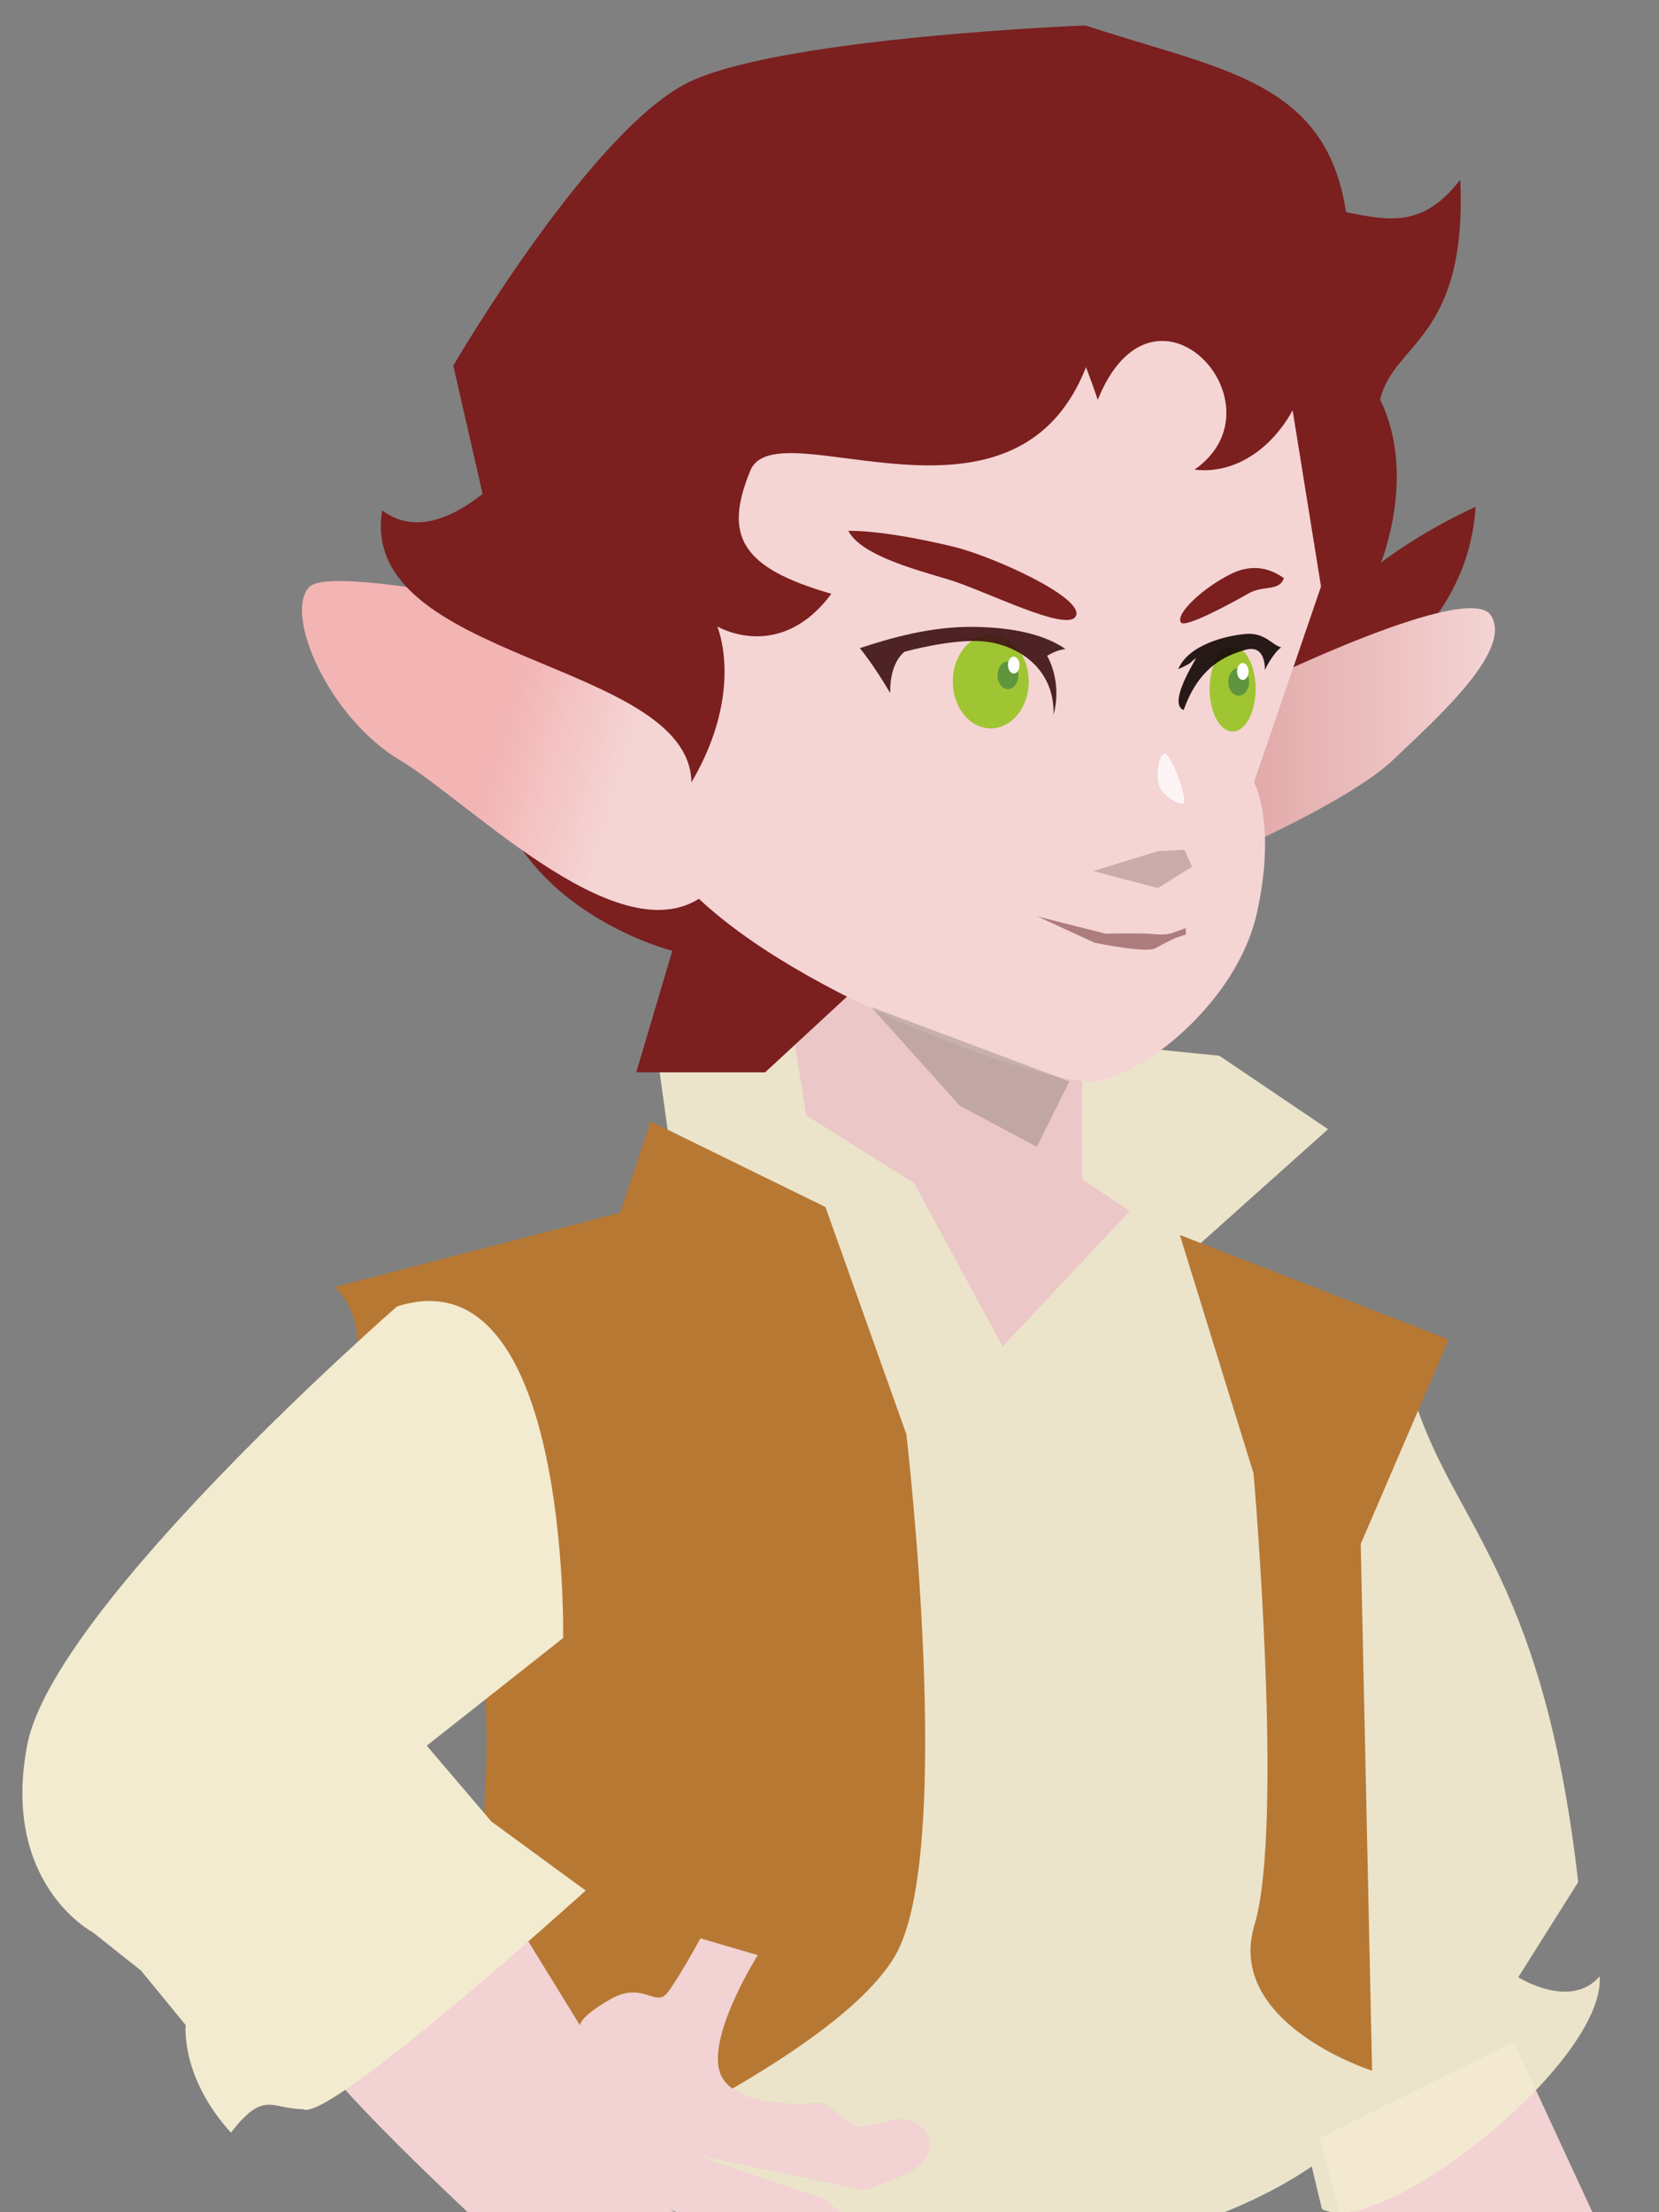 <?xml version="1.0" encoding="UTF-8" standalone="no"?>
<svg
   width="600"
   height="800"
   version="1.1"
   viewBox="0 0 159 212"
   id="svg2818"
   sodipodi:docname="peace.svg"
   inkscape:version="1.4 (1:1.4+202410161351+e7c3feb100)"
   xml:space="preserve"
   xmlns:inkscape="http://www.inkscape.org/namespaces/inkscape"
   xmlns:sodipodi="http://sodipodi.sourceforge.net/DTD/sodipodi-0.dtd"
   xmlns:xlink="http://www.w3.org/1999/xlink"
   xmlns="http://www.w3.org/2000/svg"
   xmlns:svg="http://www.w3.org/2000/svg"
   xmlns:rdf="http://www.w3.org/1999/02/22-rdf-syntax-ns#"
   xmlns:cc="http://creativecommons.org/ns#"
   xmlns:dc="http://purl.org/dc/elements/1.1/"><rect x="0" y="0" width="159" height="212" fill="#808080" stroke="none"/><defs
     id="defs2822"><linearGradient
       id="linearGradient24"
       inkscape:collect="always"><stop
         style="stop-color:#e0a4a4;stop-opacity:1;"
         offset="0"
         id="stop24" /><stop
         style="stop-color:#f5d4d4;stop-opacity:1;"
         offset="1"
         id="stop25" /></linearGradient><linearGradient
       id="linearGradient1"
       inkscape:collect="always"><stop
         style="stop-color:#f3b4b4;stop-opacity:1;"
         offset="0"
         id="stop1" /><stop
         style="stop-color:#f5d4d4;stop-opacity:1;"
         offset="1"
         id="stop2" /></linearGradient><linearGradient
       inkscape:collect="always"
       xlink:href="#linearGradient1"
       id="linearGradient2"
       x1="47.553"
       y1="71.292"
       x2="59.54"
       y2="74.91"
       gradientUnits="userSpaceOnUse" /><linearGradient
       inkscape:collect="always"
       xlink:href="#linearGradient24"
       id="linearGradient25"
       x1="117.183"
       y1="70.167"
       x2="143.277"
       y2="70.167"
       gradientUnits="userSpaceOnUse" /></defs><sodipodi:namedview
     id="namedview2820"
     pagecolor="#ffffff"
     bordercolor="#999999"
     borderopacity="1"
     inkscape:pageshadow="0"
     inkscape:pageopacity="0"
     inkscape:pagecheckerboard="0"
     showgrid="false"
     inkscape:snap-global="false"
     inkscape:zoom="0.63551222"
     inkscape:cx="352.47159"
     inkscape:cy="416.98647"
     inkscape:window-width="1920"
     inkscape:window-height="1011"
     inkscape:window-x="0"
     inkscape:window-y="0"
     inkscape:window-maximized="1"
     inkscape:current-layer="svg2818"
     inkscape:showpageshadow="2"
     inkscape:deskcolor="#d1d1d1" /><g
     fill="none"
     stroke-linecap="round"
     stroke-linejoin="round"
     id="g2806"><circle
       r="0"
       stroke="#c53822"
       stroke-width="2.26"
       style="paint-order:stroke markers fill"
       id="circle2792" /><g
       stroke="#924019"
       id="g2800"><circle
         r="0"
         stroke-width="1.29"
         style="paint-order:stroke markers fill"
         id="circle2794" /><circle
         transform="scale(1,-1)"
         r="0"
         stroke-width="3.6"
         style="paint-order:stroke markers fill"
         id="circle2796" /><circle
         transform="scale(1,-1)"
         r="0"
         stroke-width="3.6"
         style="paint-order:stroke markers fill"
         id="circle2798" /></g><circle
       transform="scale(1,-1)"
       r="0"
       stroke="#4d4320"
       stroke-width="4.38"
       style="paint-order:stroke markers fill"
       id="circle2802" /><circle
       transform="scale(1,-1)"
       r="0"
       stroke="#4d4320"
       stroke-width="3.52"
       style="paint-order:stroke markers fill"
       id="circle2804" /></g><g
     inkscape:groupmode="layer"
     id="layer1"
     inkscape:label="Layer 1" /><path
     style="fill:#f2d2d2;fill-opacity:1;stroke-width:0.239"
     d="m 126.458,204.893 2.877,10.506 24.587,-0.586 -8.843,-19.11 z"
     id="path21-3"
     sodipodi:nodetypes="ccccc" /><path
     style="fill:#f3ebd0;fill-opacity:0.93;stroke-width:0.239"
     d="m 116.857,101.171 -30.728,-3.067 -23.569,-0.139 2.713,19.618 -19.011,6.111 13.474,18.142 c 0,0 -7.114,45.853 -3.925,66.033 36.042,14.832 61.47,7.158 72.966,-2.548 0.053,-12.762 -6.729,-13.905 -6.729,-13.905 0,0 3.566,15.995 4.65,20.279 5.514,3.042 27.179,-13.933 26.619,-22.312 -2.775,3.27 -7.808,0.102 -7.808,0.102 l 5.747,-9.124 c -3.476,-30.525 -12.661,-34.63 -16.137,-47.775 l -21.304,-12.328 13.468,-12.045 z"
     id="path13-6"
     sodipodi:nodetypes="ccccccccccccccccc" /><path
     style="fill:#ecc7c7;fill-opacity:1;stroke-width:0.239"
     d="m 103.692,98.312 0.005,14.688 4.581,3.055 -12.182,12.986 -8.49,-15.659 -10.336,-6.493 -2.725,-16.846 -3.182,-11.8 z"
     id="path12-7"
     sodipodi:nodetypes="ccccccccc" /><path
     style="fill:#b77834;fill-opacity:1;stroke-width:0.239"
     d="m 113.076,118.347 25.765,10.023 -8.427,19.591 1.089,50.481 c 0,0 -14.124,-4.513 -11.272,-13.973 2.852,-9.46 -0.09,-43.271 -0.09,-43.271 z"
     id="path14-5"
     sodipodi:nodetypes="cccczcc" /><path
     style="fill:#b77834;fill-opacity:1;stroke-width:0.239"
     d="m 62.369,107.467 -2.935,8.746 -27.369,7.129 c 0,0 2.504,2.03 2.178,6.22 6.096,14.109 6.752,26.213 10.09,22.996 4.035,7.394 1.528,26.868 1.528,26.868 l 8.17,28.844 c 0,0 25.905,-10.972 31.728,-20.793 5.823,-9.821 1.107,-50.034 1.107,-50.034 l -7.752,-21.77 z"
     id="path15-2"
     sodipodi:nodetypes="ccccccczccc" /><path
     style="fill:#f2d2d2;fill-opacity:1;stroke-width:0.326"
     d="m 29.888,196.413 c 4.518,6.31 19.877,20.14 19.877,20.14 l 5.749,3.252 8.06,6.218 c 0,0 2.615,2.347 4.974,3.168 2.62,0.927 10.866,-1.496 7.944,-3.302 -1.673,-0.142 -8.349,-4.071 -8.349,-4.071 l -7.691,-4.792 12.383,5.78 c 0,0 3.479,-0.042 7.053,0.933 0.867,-4.293 0.81,-4.52 -1.63,-5.275 -3.341,-0.755 -14.07,-6.721 -14.07,-6.721 0,0 12.679,4.653 14.899,4.06 2.22,-0.592 8.323,-0.019 5.377,-1.282 -2.946,-1.263 -5.263,-3.714 -5.263,-3.714 l -12.692,-4.334 16.021,3.353 c 0,0 -0.417,0.519 4.064,-1.373 4.481,-1.891 2.154,-6.157 -1.056,-5.25 -4.847,1.162 -2.854,0.627 -6.742,-1.717 0,0 -7.835,0.894 -9.622,-2.467 -1.787,-3.361 3.453,-11.657 3.453,-11.657 l -5.494,-1.606 c 0,0 -2.032,3.731 -3.163,5.204 -1.131,1.473 -2.36,-1.158 -5.471,0.63 -3.111,1.787 -2.904,2.52 -2.904,2.52 l -6.653,-10.822 c 0,0 -1.431,-4.777 -5.421,-4.709 -3.99,0.068 -13.881,8.92 -13.634,17.836 z"
     id="path16-6"
     sodipodi:nodetypes="cccccccccccczzccczzczcczzccccc" /><path
     style="fill:#f3ebd0;fill-opacity:1;stroke-width:0.239"
     d="m 38.047,125.202 c 0,0 -32.885,28.699 -35.437,42.013 -2.553,13.314 6.275,17.951 6.275,17.951 l 4.629,3.678 4.284,5.226 c 0,0 -0.523,4.962 4.337,10.304 3.163,-4.111 3.899,-2.257 6.882,-2.254 2.331,1.488 27.115,-20.944 27.115,-20.944 l -9.037,-6.618 -6.194,-7.268 13.07,-10.315 c 0,0 0.679,-37.109 -15.924,-31.772 z"
     id="path13-3-1"
     sodipodi:nodetypes="czcccccccccc" /><path
     style="fill:#7b1f1f;fill-opacity:1;stroke-width:0.315"
     d="m 129.006,20.336 c 4.19,0.827 7.403,1.487 10.941,-3.112 0.707,15.309 -6.47,15.639 -7.673,21.085 3.537,7.166 0.078,15.61 0.078,15.61 0,0 3.565,-2.813 9.07,-5.356 -0.859,13.427 -13.949,18.541 -13.949,18.541 L 107.904,70.801 73.326,102.766 H 60.977 l 3.46,-11.652 c 0,0 -14.342,-3.567 -17.306,-16.151 10.259,4.122 4.529,-3.983 4.529,-3.983 L 43.445,35.038 c 0,0 13.51,-23.19 22.975,-27.354 9.465,-4.163 37.614,-5.244 37.614,-5.244 12.918,4.274 23.055,5.184 24.971,17.895 z"
     id="path19-3"
     sodipodi:nodetypes="ccccccccccccczcc" /><path
     style="fill:url(#linearGradient25);fill-opacity:1;stroke-width:0.315"
     d="m 120.426,65.593 c 0,0 20.286,-9.952 22.454,-6.633 2.168,3.319 -5.049,9.743 -9.317,13.818 -4.268,4.075 -16.381,9.276 -16.381,9.276 z"
     id="path20-5"
     sodipodi:nodetypes="czzcc" /><path
     style="fill:#f5d4d4;fill-opacity:1;stroke-width:0.326"
     d="m 122.073,28.065 4.535,28.143 -6.425,18.762 c 0,0 2.187,3.888 0.283,12.508 -1.904,8.62 -11.069,15.711 -15.538,16.156 -4.469,0.446 -28.575,-7.945 -38.792,-18.328 C 45.286,75.341 43.332,57.248 55.572,57.136 58.43,42.013 75.517,33.542 91.284,32.091 107.05,30.641 122.073,28.065 122.073,28.065 Z"
     id="path1-6"
     sodipodi:nodetypes="ccczzcczc" /><path
     style="fill:#9e8080;fill-opacity:0.493;stroke-width:0.327"
     d="m 110.972,81.572 2.551,-0.136 0.729,1.63 -3.28,2.038 -6.195,-1.63 z"
     id="path9-2" /><path
     style="fill:#5d1c1c;fill-opacity:0.473;stroke-width:0.315"
     d="m 99.436,87.825 6.527,1.65 c 0,0 3.511,-0.084 4.665,0.048 1.154,0.132 1.774,-0.135 1.774,-0.135 l 1.233,-0.443 0.026,0.602 -1.051,0.361 c 0,0 -0.992,0.467 -1.887,0.963 -0.895,0.496 -5.818,-0.528 -5.818,-0.528 z"
     id="path10-9"
     sodipodi:nodetypes="cczcccczcc" /><path
     style="fill:url(#linearGradient2);stroke-width:0.315"
     d="m 60.193,60.437 c 0,0 -28.161,-6.752 -30.572,-4.167 -2.411,2.585 1.842,12.478 8.734,16.598 6.892,4.12 21.758,19.574 29.627,12.509 0.055,-6.991 -7.789,-24.941 -7.789,-24.941 z"
     id="path11-1"
     sodipodi:nodetypes="czzcc" /><ellipse
     style="fill:#9fc532;fill-opacity:1;stroke-width:0.278"
     id="path4-2"
     cx="94.955"
     cy="65.307"
     rx="3.639"
     ry="4.495" /><path
     style="fill:#7b1f1f;fill-opacity:1;stroke-width:0.315"
     d="m 103.136,58.987 c 0.666,-1.768 -8.039,-5.7 -11.776,-6.601 -3.737,-0.901 -7.43,-1.521 -10.056,-1.52 1.167,2.259 5.978,3.598 9.526,4.647 3.549,1.049 11.639,5.242 12.305,3.474 z"
     id="path5-7"
     sodipodi:nodetypes="zzczz" /><path
     style="fill:#7b1f1f;fill-opacity:1;stroke-width:0.315"
     d="m 113.174,59.639 c -0.535,-0.86 2.234,-3.37 4.796,-4.634 2.562,-1.264 4.298,-0.116 5.078,0.39 -0.411,1.309 -1.977,0.67 -3.369,1.465 -1.392,0.795 -6.168,3.423 -6.505,2.78 z"
     id="path7-9"
     sodipodi:nodetypes="czczc" /><path
     style="fill:#7b1f1f;fill-opacity:1;stroke-width:0.315"
     d="m 105.207,38.322 c 5.406,-13.433 18.147,0.508 9.274,6.685 9.474,1.139 16.7,-15.279 5.433,-23.456 -11.266,-8.177 -21.229,2.304 -21.229,2.304 0,0 4.291,7.575 6.522,14.467 z"
     id="path17-3"
     sodipodi:nodetypes="cczcc" /><path
     style="fill:#7b1f1f;fill-opacity:1;stroke-width:0.315"
     d="m 104.426,34.252 c -6.52,19.101 -29.969,4.661 -32.51,10.838 -2.542,6.176 -1.028,9.292 7.762,11.813 -4.97,6.69 -10.938,3.127 -10.938,3.127 0,0 2.69,6.167 -2.47,14.94 C 66.049,63.244 34.238,63.366 36.632,48.912 44.671,54.956 56.469,35.066 56.469,35.066 L 87.322,22.022 c 0,0 18.089,4.346 17.104,12.23 z"
     id="path18-6"
     sodipodi:nodetypes="ccccccccc" /><path
     style="fill:#3d1113;fill-opacity:0.903;stroke-width:0.315"
     d="m 100.975,68.499 c 0.867,-3.233 -0.617,-5.646 -0.617,-5.646 0,0 0.838,-0.565 1.764,-0.651 -1.92,-1.343 -4.913,-2.103 -8.953,-2.128 -4.04,-0.025 -7.853,1.076 -10.761,2.041 0,0 1.211,1.418 2.911,4.3 -0.064,-2.981 1.367,-3.952 1.367,-3.952 0,0 4.498,-1.269 7.542,-0.999 3.043,0.27 6.852,2.364 6.748,7.036 z"
     id="path3-0"
     sodipodi:nodetypes="ccczccczc" /><ellipse
     style="fill:#9fc532;fill-opacity:1;stroke-width:0.356"
     id="path8-6"
     cx="118.136"
     cy="66.023"
     rx="2.205"
     ry="4.082" /><path
     style="fill:#5c5a53;fill-opacity:0.3;stroke-width:0.263"
     d="m 83.495,96.503 18.997,7.127 -3.117,6.269 -7.4,-3.937 z"
     id="path22-8"
     sodipodi:nodetypes="ccccc" /><path
     style="fill:#130606;fill-opacity:0.903;stroke-width:0.315"
     d="m 113.441,68.049 c -1.437,-0.583 0.722,-4.134 1.2,-4.979 -0.779,0.502 -0.127,0.343 -1.724,1.057 1.018,-2.37 4.622,-3.217 6.476,-3.376 1.854,-0.159 2.596,1.136 3.404,1.279 -0.846,0.62 -1.574,2.173 -1.574,2.173 0,0 0.151,-2.493 -1.857,-1.928 -2.008,0.565 -4.476,1.683 -5.925,5.773 z"
     id="path6-0"
     sodipodi:nodetypes="ccczcczc" /><ellipse
     style="fill:#5f953d;fill-opacity:1;stroke-width:0.196"
     id="path2"
     cx="96.602"
     cy="64.72"
     rx="0.995"
     ry="1.327" /><ellipse
     style="fill:#5f953d;fill-opacity:1;stroke-width:0.196"
     id="path2-7"
     cx="118.716"
     cy="65.339"
     rx="0.995"
     ry="1.327" /><ellipse
     style="fill:#ffffff;fill-opacity:1;stroke-width:0.114"
     id="path2-7-9"
     cx="119.111"
     cy="64.351"
     rx="0.553"
     ry="0.811" /><ellipse
     style="fill:#ffffff;fill-opacity:1;stroke-width:0.114"
     id="path2-7-9-2"
     cx="97.159"
     cy="63.733"
     rx="0.553"
     ry="0.811" /><path
     style="fill:#ffffff;fill-opacity:0.761;stroke:none;stroke-width:0.692"
     d="m 111.583,72.222 c 0.575,-0.235 2.385,4.657 1.796,4.786 -0.59,0.129 -2.142,-0.976 -2.34,-1.891 -0.198,-0.916 -0.031,-2.659 0.544,-2.894 z"
     id="path24-3"
     sodipodi:nodetypes="zzzz" /></svg>
